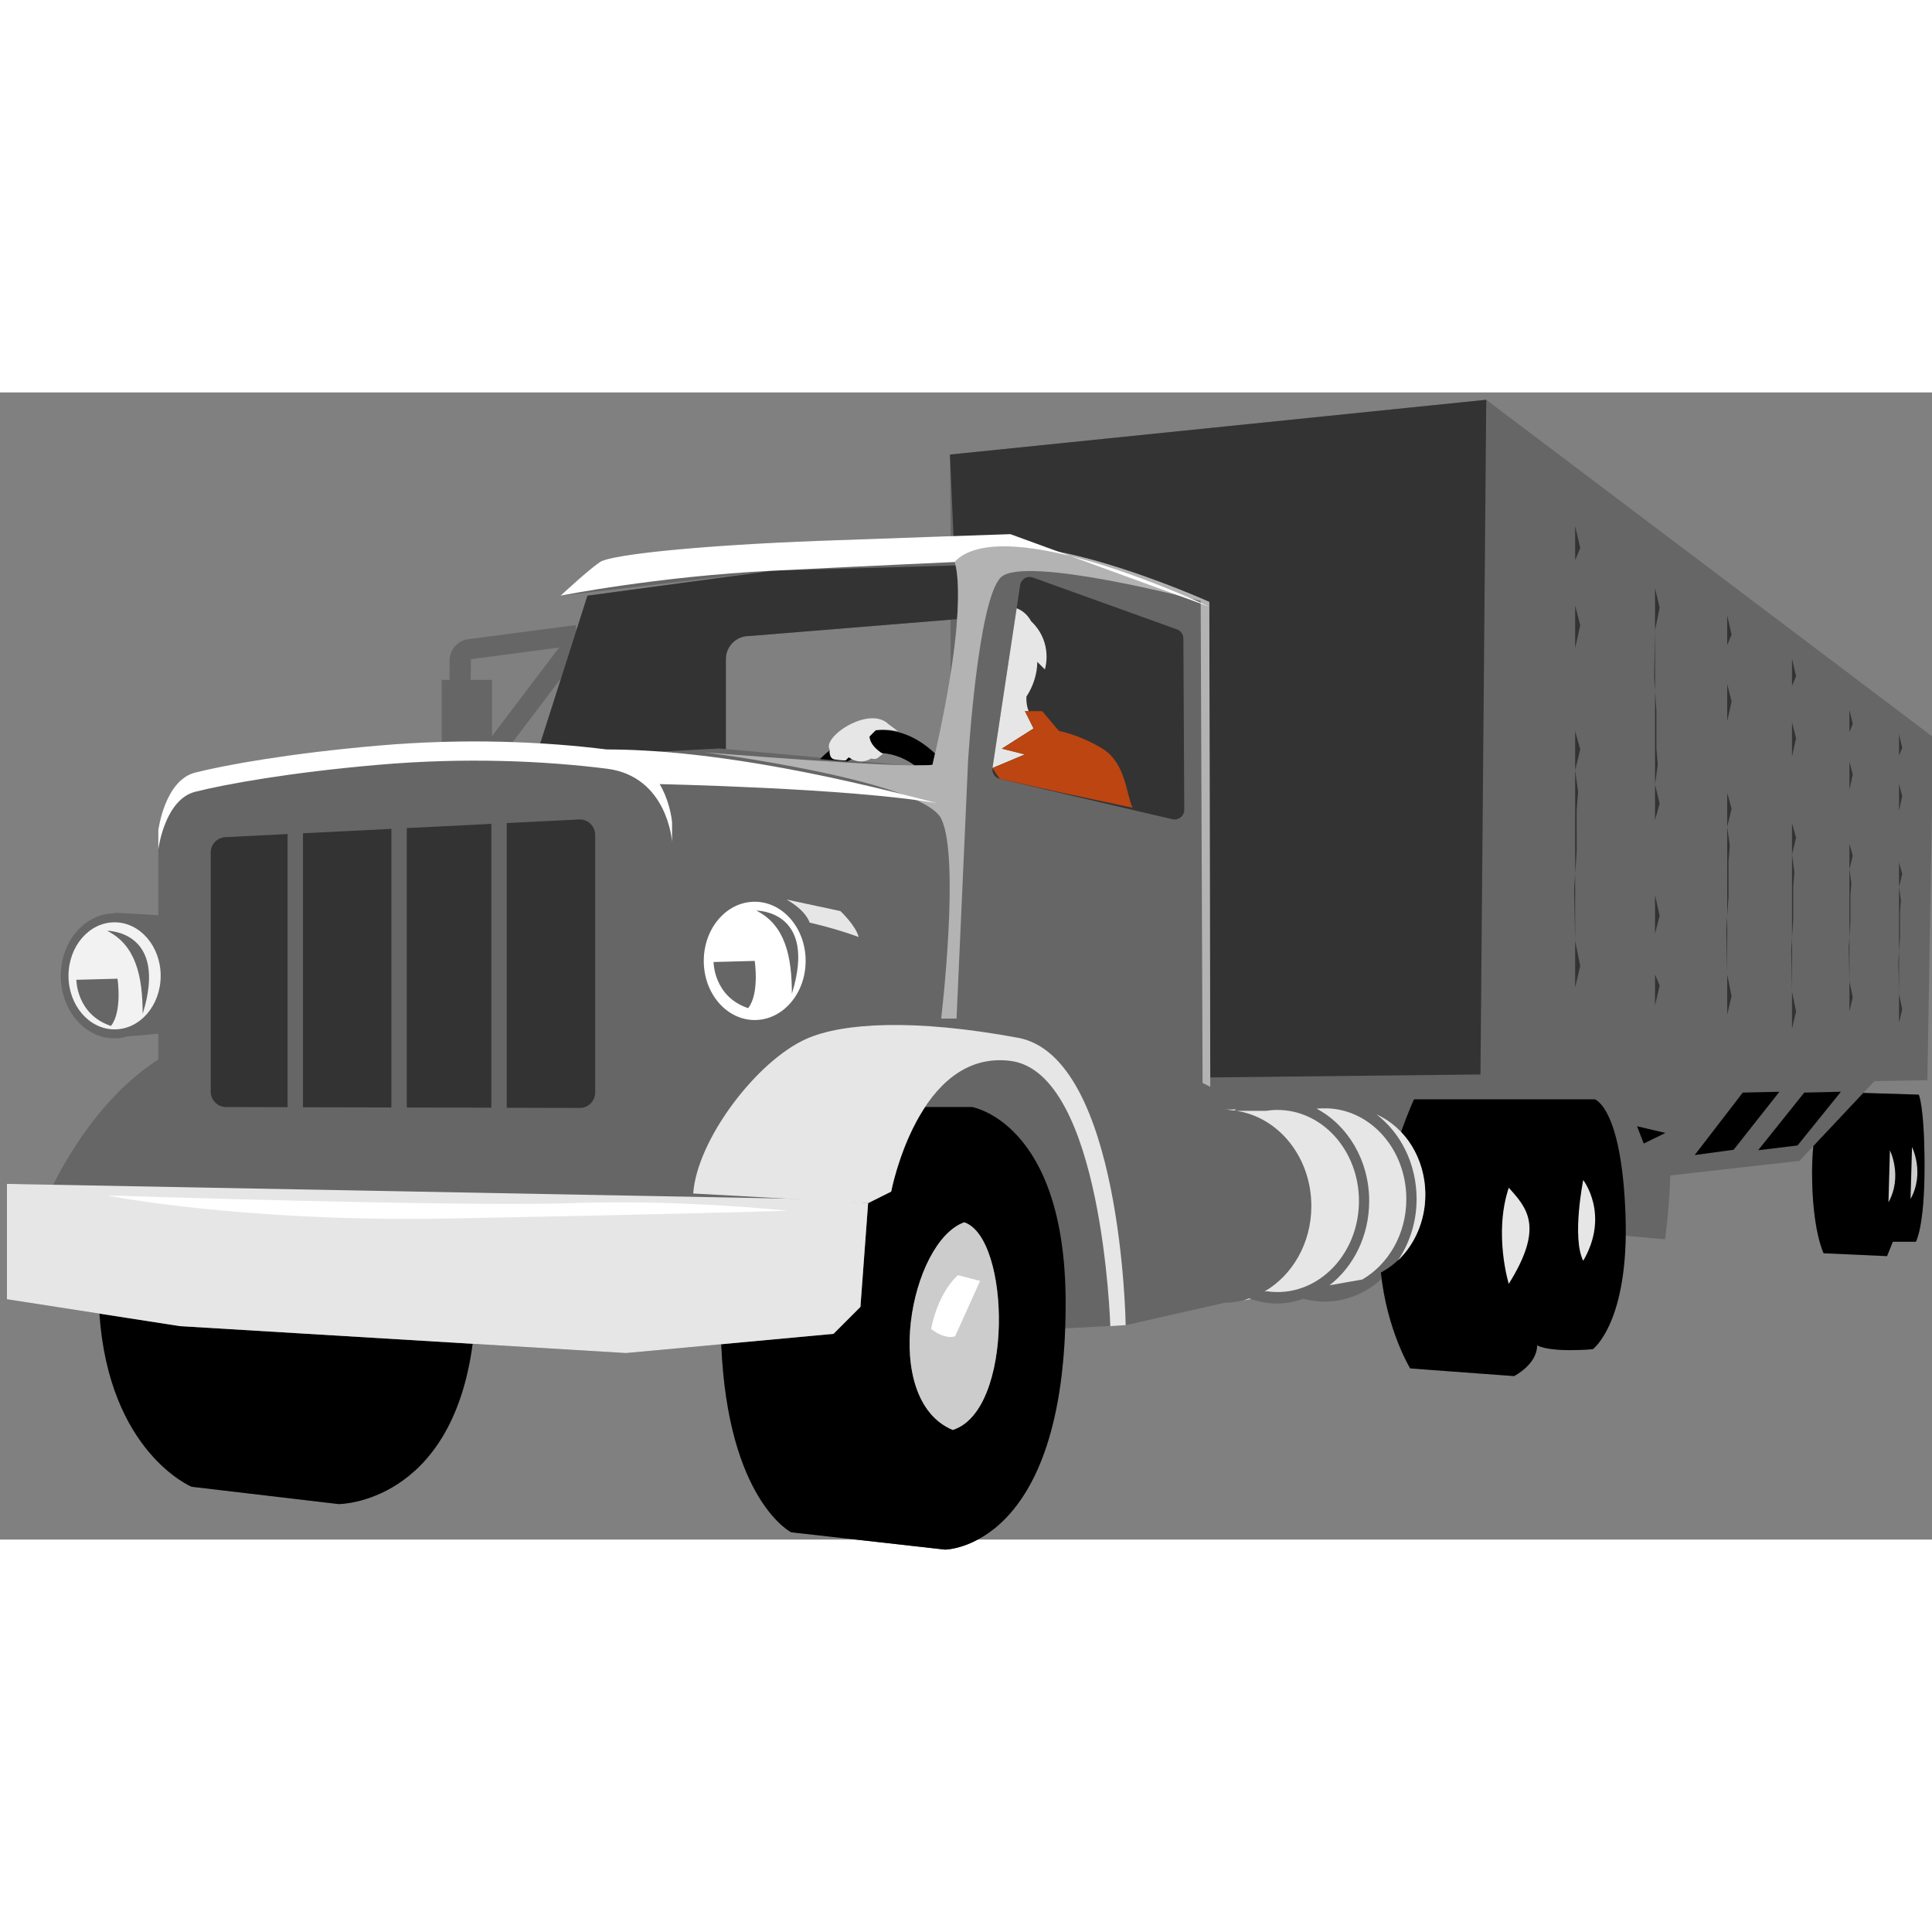 <svg version="1.1" id="Layer_1" xmlns="http://www.w3.org/2000/svg" xmlns:xlink="http://www.w3.org/1999/xlink" x="1px" y="17px" width="400px" height="400px" viewBox="1 17 96 57" enable-background="1 17 96 57" xml:space="preserve"><rect x="1" y="17" width="96" height="57" fill="#808080" stroke="none"/><desc>Copyright Opto 22</desc> <desc>Created with Snap</desc><defs/><g xmlns="http://www.w3.org/2000/svg">
<g id="shape">

	<path fill="#666666" d="M43.476,43.01c-1.289-1.003-3.976-1.148-3.976-1.148c-0.549-0.03-1.398,0.154-1.886,0.408
			c0,0-2.074,1.078-2.074,2.977c0,1.899,1.326,3.439,2.961,3.439c0.348,0,0.348,0,0.348,0c0.352-0.116,1.074-0.326,1.606-0.467
			c0,0,2.156-0.572,3.021-1.34C44.765,45.732,44.543,43.84,43.476,43.01z"></path>

	<path fill="#666666" d="M96.771,51.176l0.287-17.049L74.851,17.365l-26.648,2.722l0.037,4.056
		c-1.966,0.067-4.547,0.157-6.588,0.234c-5.74,0.215-10.268,0.669-10.841,1.051c-0.573,0.382-1.958,1.672-1.958,1.672l10.555-1.242
		l-9.217,1.242l-0.555,1.736l-0.036-0.274l-5.327,0.699c-0.533,0.069-0.934,0.527-0.934,1.064v0.958h-0.39v3.084
		c-1.023,0.03-2.081,0.089-3.169,0.184c-4.394,0.382-7.546,0.955-9.074,1.337s-1.839,2.865-1.839,2.865v0.955v3.266l-2.173-0.122
		l0.002,0.032c-0.001,0-0.001,0-0.002,0c-1.477,0-2.674,1.391-2.674,3.106c0,1.715,1.197,3.106,2.674,3.106
		c0.216,0,0.424-0.038,0.625-0.094l1.547-0.136v1.282c-2.629,1.684-4.357,4.501-5.227,6.223l-2.295-0.043v5.731l4.595,0.715
		c0.476,6.904,4.584,8.604,4.584,8.604l7.307,0.86c0,0,5.592,0.002,6.655-7.964l7.615,0.46l4.736-0.439
		c0.324,7.814,3.539,9.384,3.478,9.345l7.641,0.86c0,0,5.573-0.021,5.97-10.995l2.245-0.117c0,0.001,0,0.008,0,0.008l0.764-0.048
		l4.926-1.116c0.273,0,0.538-0.035,0.797-0.09c0.035-0.007,0.071-0.012,0.105-0.02c0.024-0.006,0.049-0.008,0.073-0.014l0.324-0.057
		c0.416,0.14,0.854,0.221,1.311,0.221c0.456,0,0.887-0.097,1.302-0.236c0.339,0.09,0.691,0.141,1.054,0.141
		c1.073,0,2.047-0.431,2.826-1.124c0.348,2.698,1.417,4.444,1.417,4.444l5.158,0.382c0,0,1.146-0.573,1.146-1.528
		c0.764,0.382,2.77,0.191,2.77,0.191s1.571-1.163,1.634-5.638l1.954,0.177c0,0,0.201-1.245,0.266-3.174l6.415-0.724l0.688-0.732
		c-0.035,0.394-0.061,0.819-0.061,1.312c0,2.865,0.573,4.012,0.573,4.012l3.152,0.143l0.287-0.716h1.146c0,0,0.43-0.716,0.43-3.725
		s-0.287-3.582-0.287-3.582l-2.756-0.086l0.554-0.589L96.771,51.176z M24.388,31.282l0.015-1.03l4.377-0.574l-3.333,4.399v-2.795
		H24.388z M27.845,34.441c-0.446-0.027-0.903-0.048-1.372-0.064l2.407-3.178L27.845,34.441z M33.304,34.817
		c-0.739-0.046-1.463-0.077-2.157-0.077c-0.052-0.007-0.109-0.012-0.162-0.018l-1.836-0.38l1.659-5.335
		c0.061-0.195,0.264-0.308,0.461-0.256l1.749,0.455c0.168,0.044,0.286,0.196,0.286,0.37V34.817z M47.766,35.695l-10.698-0.977
		v-4.468c0-0.633,0.513-1.146,1.146-1.146L48.23,28.29l0.013,3.911L47.766,35.695z"></path>
</g>
<g id="dark">
	<path fill="#333333" d="M74.851,17.365l-26.648,2.722l0.231,5.34c2.483-2.627,12.656,1.982,12.656,1.982l0.047,23.628l13.427-0.148
		"></path>
	<polyline fill="#333333" points="79.269,23.643 79.521,24.731 79.269,25.337 79.269,27.585 79.521,28.571 79.269,29.707
		79.269,32.435 79.269,33.825 79.521,34.735 79.269,35.77 79.416,36.856 79.343,37.761 79.345,39.788 79.218,41.682 79.269,44.259
		79.521,45.496 79.269,46.557 79.269,47.594 	"></polyline>
	<polyline fill="#333333" points="83.238,47.456 83.466,46.472 83.238,45.924 83.238,43.891 83.466,43 83.238,41.972 83.238,39.505
		83.238,38.248 83.466,37.426 83.238,36.489 83.371,35.507 83.305,34.689 83.306,32.856 83.192,31.143 83.238,28.813 83.466,27.695
		83.238,26.735 83.238,25.797 	"></polyline>
	<polyline fill="#333333" points="86.824,28.089 87.042,29.03 86.824,29.555 86.824,31.499 87.042,32.352 86.824,33.335
		86.824,35.695 86.824,36.897 87.042,37.684 86.824,38.58 86.951,39.52 86.888,40.302 86.889,42.056 86.78,43.695 86.824,45.924
		87.042,46.994 86.824,47.912 86.824,48.809 	"></polyline>
	<polyline fill="#333333" points="90.044,30.226 90.247,31.099 90.044,31.586 90.044,33.39 90.247,34.181 90.044,35.093
		90.044,37.283 90.044,38.398 90.247,39.128 90.044,39.96 90.162,40.832 90.104,41.558 90.105,43.184 90.003,44.705 90.044,46.773
		90.247,47.766 90.044,48.617 90.044,49.45 	"></polyline>
	<polyline fill="#333333" points="92.897,32.766 93.062,33.477 92.897,33.874 92.897,35.344 93.062,35.989 92.897,36.732
		92.897,38.516 92.897,39.425 93.062,40.02 92.897,40.697 92.993,41.408 92.945,41.999 92.946,43.325 92.864,44.564 92.897,46.249
		93.062,47.058 92.897,47.752 92.897,48.431 	"></polyline>
	<polyline fill="#333333" points="95.362,33.981 95.52,34.662 95.362,35.041 95.362,36.447 95.52,37.064 95.362,37.775
		95.362,39.482 95.362,40.352 95.52,40.921 95.362,41.569 95.454,42.249 95.408,42.815 95.409,44.083 95.33,45.268 95.362,46.881
		95.52,47.654 95.362,48.318 95.362,48.967 	"></polyline>
	<polygon fill="#333333" points="21.213,38.647 21.213,52.531 25.415,52.541 25.415,38.437 	"></polygon>
	<path fill="#333333" d="M29.771,38.219l-3.591,0.18v14.145l3.628,0.009c0.423,0.001,0.766-0.341,0.766-0.764V38.982
		C30.573,38.545,30.207,38.197,29.771,38.219z"></path>
	<path fill="#333333" d="M37.068,34.719v-4.468c0-0.633,0.513-1.146,1.146-1.146l10.342-0.841c0.112-1.585,0-2.361-0.073-2.666
		l-9.075,0.259l-9.217,1.242l-2.579,8.071l9.122-0.478L37.068,34.719z"></path>
	<path fill="#333333" d="M50.316,35.661l-0.001,0.004c-0.037,0.246,0.121,0.48,0.363,0.536l8.581,2.006
		c0.301,0.07,0.588-0.159,0.586-0.467l-0.043-8.517c-0.001-0.2-0.127-0.379-0.316-0.447l-7.162-2.579
		c-0.283-0.102-0.589,0.08-0.634,0.378l-0.233,1.543L50.316,35.661z"></path>

	<path fill="#333333" d="M15.291,38.943l-3.095,0.155c-0.407,0.02-0.726,0.356-0.726,0.763v11.883c0,0.421,0.341,0.763,0.762,0.764
			l3.058,0.008V38.943z"></path>
	<polygon fill="#333333" points="16.055,38.905 16.055,52.518 20.448,52.529 20.448,38.685 		"></polygon>

	<polygon points="90.319,54.417 92.473,51.749 90.653,51.79 88.361,54.655 	"></polygon>
	<polygon points="87.143,54.631 89.417,51.749 87.596,51.79 85.208,54.894 	"></polygon>
	<polyline points="82.343,53.461 82.677,54.321 83.752,53.796 	"></polyline>
</g>
<g id="shadow">
	<path fill="#000000" d="M46.452,35.533c0.393,0.003,0.7-0.005,0.884-0.028c0.046-0.198,0.083-0.375,0.126-0.565
		c-2.967-2.774-5.714,0.279-5.714,0.279l1.345,0.119C43.921,34.886,45.143,34.602,46.452,35.533z"></path>
	<path d="M96.341,51.892l-2.756-0.086l-2.483,2.643c-0.035,0.394-0.061,0.819-0.061,1.312c0,2.865,0.573,4.012,0.573,4.012
		l3.152,0.143l0.287-0.716h1.146c0,0,0.43-0.716,0.43-3.725S96.341,51.892,96.341,51.892z"></path>
	<path d="M9.942,63.395L5.94,62.773c0.476,6.904,4.584,8.604,4.584,8.604l7.307,0.86c0,0,5.592,0.002,6.655-7.964L9.942,63.395z"></path>
	<path d="M49.294,52.506h-2.324c-1.243,1.876-1.688,4.203-1.688,4.203l-1.146,0.573l-0.382,5.158l-1.337,1.337l-5.579,0.517
		c0.324,7.814,3.539,9.384,3.478,9.345l7.641,0.86c0,0,5.994-0.018,5.994-12.25C53.951,53.27,49.294,52.506,49.294,52.506z
		 M48.339,68.553c-3.63-1.528-2.101-9.361,0.573-10.316C51.205,59.001,51.396,67.598,48.339,68.553z"></path>
	<path d="M81.77,57.855c-0.191-5.349-1.528-5.731-1.528-5.731h-8.979c0,0-0.297,0.632-0.644,1.624
		c0.739,0.783,1.205,1.883,1.205,3.11c0,1.716-0.906,3.185-2.208,3.874c0.3,2.881,1.457,4.763,1.457,4.763l5.158,0.382
		c0,0,1.146-0.573,1.146-1.528c0.764,0.382,2.77,0.191,2.77,0.191S81.961,63.204,81.77,57.855z"></path>
</g>
<g id="light">
	<path fill="#E6E6E6" d="M66.973,52.573l-0.409,0.005c-0.047,0.004-0.095,0.008-0.142,0.011c1.54,0.818,2.612,2.557,2.612,4.589
		c0,1.737-0.781,3.267-1.97,4.186l1.63-0.287c1.294-0.756,2.186-2.251,2.186-3.995C70.881,54.638,69.143,52.659,66.973,52.573z"></path>
	<path fill="#E6E6E6" d="M69.394,52.872c1.204,0.917,1.996,2.46,1.996,4.21c0,1.149-0.353,2.197-0.927,3.049
		c0.83-0.788,1.36-1.959,1.36-3.271C71.823,55.047,70.816,53.504,69.394,52.872z"></path>
	<path fill="#CCCCCC" d="M94.909,54.662c0,0,0.645,1.289-0.072,2.579L94.909,54.662z"></path>
	<path fill="#CCCCCC" d="M96.007,54.495c0,0,0.645,1.289-0.072,2.579L96.007,54.495z"></path>
	<polygon fill="#E6E6E6" points="1.345,56.327 41.844,57.091 44.136,57.282 43.754,62.44 42.417,63.777 32.101,64.732 9.942,63.395
		1.345,62.058 	"></polygon>
	<path fill="#E6E6E6" d="M35.444,56.804l8.692,0.478l1.146-0.573c0,0,1.337-7.068,5.922-6.495s4.967,13.181,4.967,13.181
		l0.764-0.048c0,0-0.191-13.325-5.349-14.28c-5.158-0.955-8.708-0.748-10.507,0.048C38.597,50.214,35.636,54.13,35.444,56.804z"></path>
	<path fill="#CCCCCC" d="M48.912,58.237c-2.674,0.955-4.203,8.788-0.573,10.316C51.396,67.598,51.205,59.001,48.912,58.237z"></path>
	<path fill="#E6E6E6" d="M75.97,61.294c0,0-0.764-2.483,0-4.776C76.894,57.543,77.729,58.476,75.97,61.294z"></path>
	<path fill="#E6E6E6" d="M79.669,56.136c0,0-0.573,2.865,0,4.012C81.006,57.855,79.669,56.136,79.669,56.136z"></path>

	<path fill="#E6E6E6" d="M61.862,62.232c0.273,0,0.538-0.035,0.797-0.09C62.4,62.196,62.135,62.232,61.862,62.232z"></path>
	<path fill="#E6E6E6" d="M62.436,52.626l-0.575,0.007c0.158,0,0.308,0.033,0.462,0.052C62.361,52.664,62.399,52.647,62.436,52.626z
			"></path>
	<path fill="#E6E6E6" d="M62.764,62.121c0.024-0.006,0.049-0.008,0.073-0.014l0.324-0.057c-0.03-0.01-0.058-0.026-0.088-0.036
			C62.97,62.048,62.871,62.096,62.764,62.121z"></path>
	<path fill="#E6E6E6" d="M64.472,52.652c-0.193,0-0.383,0.016-0.568,0.045h-1.468c2.1,0.316,3.724,2.304,3.724,4.735
			c0,1.853-0.951,3.442-2.327,4.242l0.112-0.011c0.173,0.025,0.349,0.039,0.528,0.039c2.238,0,4.053-2.026,4.053-4.525
			S66.711,52.652,64.472,52.652z"></path>

</g>
<g id="misc">
	<path fill="#B3B3B3" d="M60.661,27.362c0,0-8.788-2.316-9.934-1.17c-1.146,1.146-1.624,9.122-1.624,9.122L48.53,48.112h-0.764
		c0,0,0.955-8.023,0-9.934c-0.955-1.91-11.749-3.295-11.749-3.295s9.79,0.812,11.319,0.621c1.91-8.214,1.098-10.077,1.098-10.077
		c2.483-2.627,12.656,1.982,12.656,1.982l0.048,24.094l-0.382-0.191L60.661,27.362z"></path>
	<path fill="#E6E6E6" d="M43.014,35.289c0,0-0.191,0-0.525-0.048c-0.334-0.048-0.263-0.501-0.263-0.501
		c-0.382-0.621,1.958-2.197,2.921-1.258l0.47,0.35c0,0-0.621-0.143-1.098-0.048"></path>
	<path fill="#752700" d="M55.224,34.7l-0.716,0.716c0,0,0.845-1.133,1.282-0.71"></path>
	<path fill="#E6E6E6" d="M43.858,33.912c-0.43,0.716,0.573,1.17,0.573,1.17c-0.019,0.011-0.594,0.585-1.361-0.024
		c-0.561-0.446-0.263-0.86-0.263-0.86"></path>
	<path fill="#E6E6E6" d="M44.311,33.697c-0.43,0.716,0.573,1.266,0.573,1.266c-0.301,0.143-0.296,0.565-1.218-0.167
		c-0.561-0.446-0.215-0.86-0.215-0.86"></path>

	<path fill="#E6E6E6" d="M50.782,34.7l1.576-1.003l-0.43-0.86h0.184c-0.09-0.225-0.121-0.469-0.111-0.72
			c0.333-0.504,0.538-1.121,0.542-1.73l0.376,0.376c0,0,0.428-1.285-0.642-2.356c-0.012-0.012-0.025-0.019-0.037-0.03
			c-0.152-0.281-0.376-0.513-0.723-0.656l-0.06,0.395l-0.558,3.69l-0.583,3.854l-0.001,0.004l1.613-0.678L50.782,34.7z"></path>

	<path fill="#BC4512" d="M57.277,37.637c-0.311-0.642-0.334-2.221-1.488-2.93s-2.172-0.887-2.172-0.887l-0.829-0.982h-0.86
		l0.43,0.86L50.782,34.7l1.146,0.287l-1.613,0.678l0.363,0.536l3.112,0.695L57.277,37.637z"></path>
</g>
<g id="hlight">
	<path fill="#FFFFFF" d="M33.63,36.459c0,0,9.552,0.191,13.945,0.955c-5.731-1.528-11.653-2.674-16.429-2.674L33.63,36.459z"></path>
	<path fill="#FFFFFF" d="M31.146,34.74c-3.057-0.382-6.973-0.573-11.366-0.191s-7.546,0.955-9.074,1.337s-1.839,2.865-1.839,2.865
		v0.955c0,0,0.31-2.483,1.839-2.865c1.528-0.382,4.68-0.955,9.074-1.337s8.31-0.191,11.366,0.191c3.033,0.379,3.248,3.63,3.248,3.63
		V38.37C34.394,38.37,34.179,35.119,31.146,34.74z"></path>
	<path fill="#FFFFFF" d="M61.091,27.648c0,0-10.172-4.847-12.656-2.221c0,0-3.248,0.143-9.026,0.43
		c-5.779,0.287-10.555,1.242-10.555,1.242s1.385-1.289,1.958-1.672c0.573-0.382,5.101-0.835,10.841-1.051
		c3.821-0.143,9.552-0.334,9.552-0.334L61.091,27.648z"></path>
	<path fill="#FFFFFF" d="M6.312,56.9c0,0,17.575,0.573,23.115,0.382s10.698,0.382,10.698,0.382s-6.495,0.191-16.811,0.382
		S6.312,56.9,6.312,56.9z"></path>
	<path fill="#FFFFFF" d="M49.7,61.15l-1.098-0.287c0,0-0.955,0.764-1.337,2.674c0.764,0.573,1.194,0.358,1.194,0.358L49.7,61.15z"></path>
	<path fill="#FFFFFF" d="M38.501,42.307c-1.398,0-2.531,1.316-2.531,2.939s1.133,2.939,2.531,2.939c1.398,0,2.531-1.316,2.531-2.939
		S39.899,42.307,38.501,42.307z M38.175,47.594c-1.719-0.573-1.719-2.292-1.719-2.292l2.045-0.055
		C38.501,45.247,38.748,46.878,38.175,47.594z M38.581,42.747c0,0,3.056-0.024,1.767,4.131
		C40.348,45.016,40.013,43.464,38.581,42.747z"></path>
	<path fill="#F2F2F2" d="M6.694,43.329c-1.265,0-2.29,1.191-2.29,2.66s1.025,2.66,2.29,2.66c1.265,0,2.29-1.191,2.29-2.66
		S7.959,43.329,6.694,43.329z M6.513,48.478c-1.719-0.573-1.719-2.292-1.719-2.292l2.045-0.055
		C6.839,46.13,7.086,47.761,6.513,48.478z M8.089,47.881c0-1.862-0.334-3.415-1.767-4.131C6.322,43.75,9.378,43.726,8.089,47.881z"></path>
	<path fill="#E6E6E6" d="M40.085,42.198l2.674,0.573c0,0,0.764,0.716,0.907,1.289c-1.146-0.43-2.436-0.716-2.436-0.716
		S41.088,42.771,40.085,42.198z"></path>
</g>
</g></svg>
